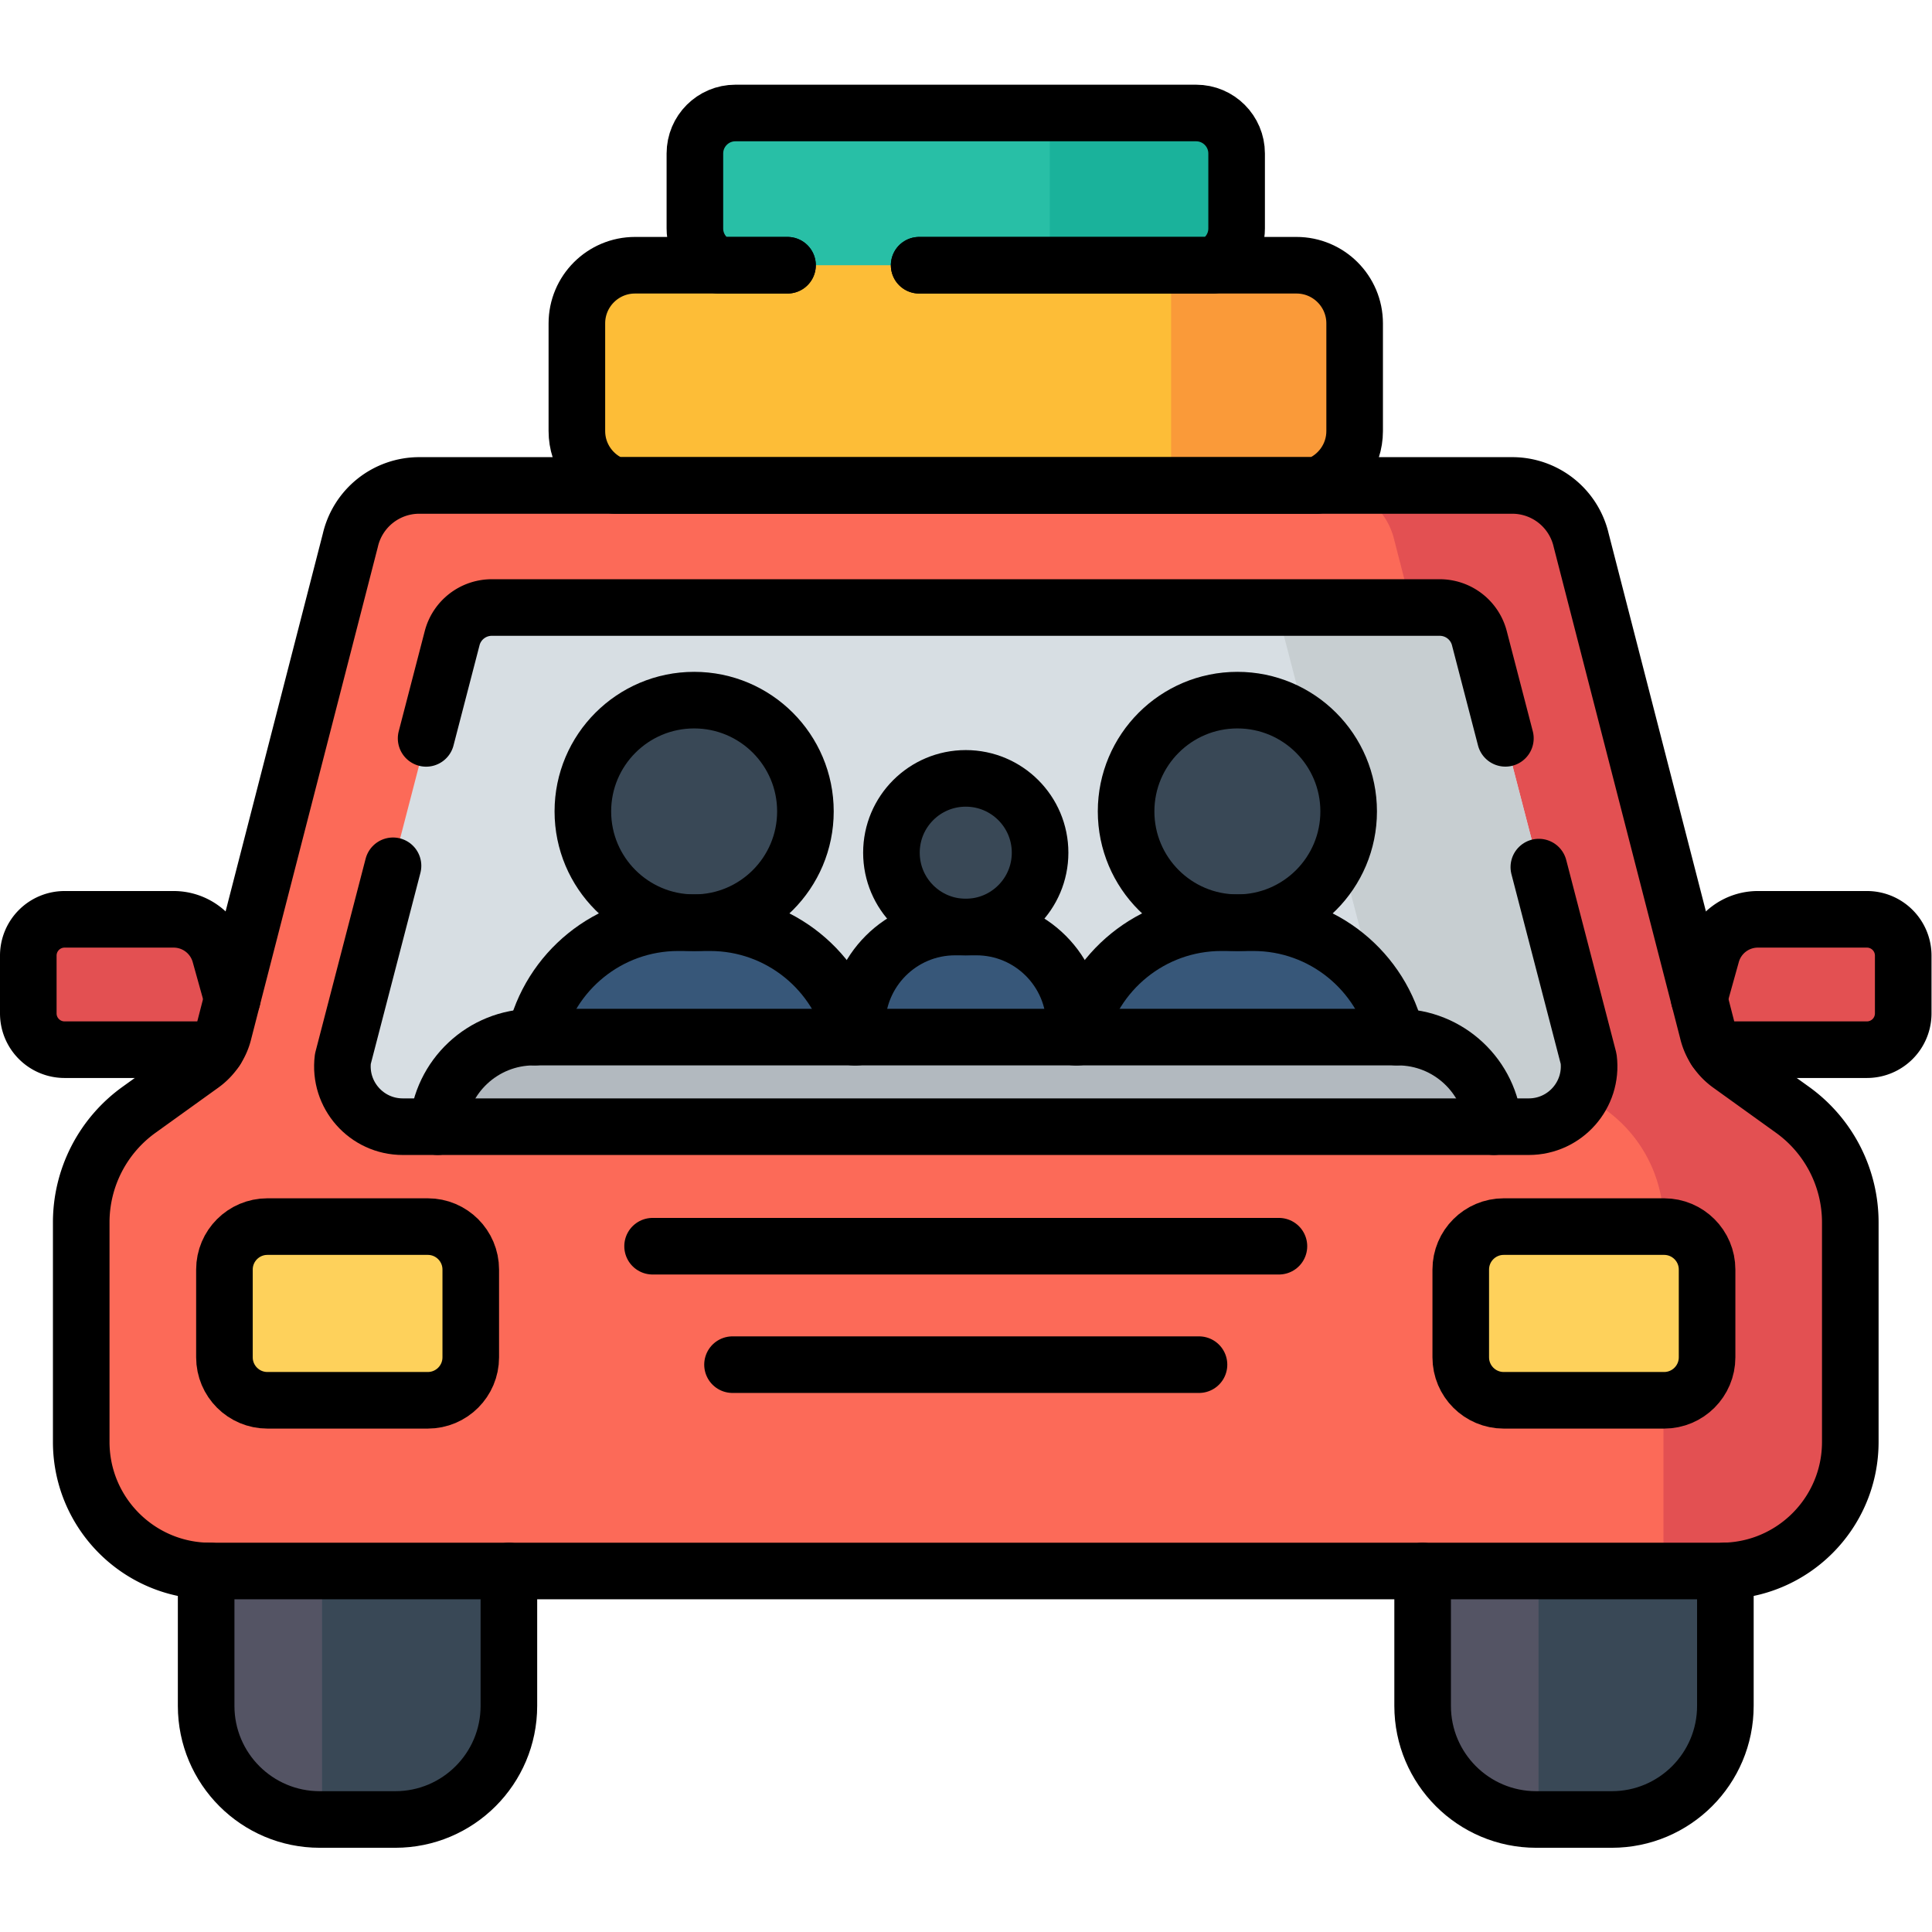 <svg version="1.1" id="svg2340" width="682.667" height="682.667" xmlns="http://www.w3.org/2000/svg"><defs id="defs2344"><clipPath clipPathUnits="userSpaceOnUse" id="clipPath2354"><path d="M0 512h512V0H0Z" id="path2352"/></clipPath></defs><g id="g2346" transform="matrix(1.333 0 0 -1.333 0 682.667)"><g id="g2348"><g id="g2350" clip-path="url('#clipPath2354')"><g id="g2356" transform="translate(104.777 29.824)"><path d="M0 0h-20.017C-36.65 0-50.133 13.484-50.133 30.117v87.103h80.25V30.117C30.117 13.484 16.633 0 0 0" style="fill:#545464;fill-opacity:1;fill-rule:nonzero;stroke:none" id="path2358"/></g><g id="g2360" transform="translate(85.367 147.044)"><path d="M0 0v-117.22h19.411c16.633 0 30.117 13.484 30.117 30.117V0z" style="fill:#394856;fill-opacity:1;fill-rule:nonzero;stroke:none" id="path2362"/></g><g id="g2364" transform="translate(427.24 29.824)"><path d="M0 0h-20.017C-36.65 0-50.134 13.484-50.134 30.117v87.103h80.251V30.117C30.117 13.484 16.633 0 0 0" style="fill:#545464;fill-opacity:1;fill-rule:nonzero;stroke:none" id="path2366"/></g><g id="g2368" transform="translate(407.828 147.044)"><path d="M0 0v-117.22h19.411c16.633 0 30.117 13.484 30.117 30.117V0z" style="fill:#394856;fill-opacity:1;fill-rule:nonzero;stroke:none" id="path2370"/></g><g id="g2372" transform="translate(494.878 268.437)"><path d="M0 0h-28.909a12.748 12.748 0 0 1-12.279-9.324l-7.034-25.233H0c5.314 0 9.622 4.307 9.622 9.621v15.314A9.622 9.622 0 0 1 0 0" style="fill:#e35052;fill-opacity:1;fill-rule:nonzero;stroke:none" id="path2374"/></g><g id="g2376" transform="translate(17.122 268.437)"><path d="M0 0h28.909a12.748 12.748 0 0 0 12.279-9.324l7.034-25.233H0c-5.314 0-9.622 4.307-9.622 9.621v15.314A9.622 9.622 0 0 0 0 0" style="fill:#e35052;fill-opacity:1;fill-rule:nonzero;stroke:none" id="path2378"/></g><g id="g2380" transform="translate(317.059 482.176)"><path d="M0 0h-122.117c-5.931 0-10.74-4.809-10.74-10.741v-19.873c0-5.931 4.809-10.74 10.74-10.74H0c5.932 0 10.74 4.809 10.74 10.74v19.873C10.74-4.809 5.932 0 0 0" style="fill:#28bfa6;fill-opacity:1;fill-rule:nonzero;stroke:none" id="path2382"/></g><g id="g2384" transform="translate(317.059 482.176)"><path d="M0 0h-38.787v-41.354H0c5.932 0 10.74 4.809 10.74 10.74v19.873C10.74-4.809 5.932 0 0 0" style="fill:#1ab29b;fill-opacity:1;fill-rule:nonzero;stroke:none" id="path2386"/></g><g id="g2388" transform="translate(343.664 441.822)"><path d="M0 0h-175.329c-8.516 0-15.42-6.904-15.42-15.421v-28.533c0-8.516 6.904-15.42 15.42-15.42H0c8.517 0 15.421 6.904 15.421 15.42v28.533C15.421-6.904 8.517 0 0 0" style="fill:#fdbd37;fill-opacity:1;fill-rule:nonzero;stroke:none" id="path2390"/></g><g id="g2392" transform="translate(343.664 441.822)"><path d="M0 0h-33.226v-59.375H0c8.517 0 15.421 6.905 15.421 15.421v28.533C15.421-6.904 8.517 0 0 0" style="fill:#fa9a39;fill-opacity:1;fill-rule:nonzero;stroke:none" id="path2394"/></g><g id="g2396" transform="translate(452.644 238.723)"><path d="m0 0-33.511 130.191a18.751 18.751 0 0 1-18.27 14.535h-289.725a18.75 18.75 0 0 1-18.27-14.535L-393.287 0a15.002 15.002 0 0 0-5.863-8.811l-16.661-11.977a36.758 36.758 0 0 1-15.302-29.846v-58.177c0-18.9 15.321-34.222 34.222-34.222H3.604c18.9 0 34.222 15.322 34.222 34.222v58.177a36.756 36.756 0 0 1-15.303 29.846L5.862-8.811A15.005 15.005 0 0 0 0 0" style="fill:#fc6a58;fill-opacity:1;fill-rule:nonzero;stroke:none" id="path2398"/></g><g id="g2400" transform="translate(475.168 217.935)"><path d="m0 0-16.662 11.978a15.003 15.003 0 0 0-5.862 8.81l-33.511 130.191a18.752 18.752 0 0 1-18.271 14.535h-49.527a18.75 18.75 0 0 0 18.27-14.535l33.51-130.191a15.015 15.015 0 0 1 5.864-8.81L-49.528 0a36.758 36.758 0 0 0 15.302-29.846v-92.399h15.305c18.9 0 34.223 15.322 34.223 34.223v58.176A36.76 36.76 0 0 1 0 0" style="fill:#e35052;fill-opacity:1;fill-rule:nonzero;stroke:none" id="path2402"/></g><g id="g2404" transform="translate(421.113 231.446)"><path d="m0 0-28.965 111.515a10.857 10.857 0 0 1-10.509 8.129h-251.278a10.857 10.857 0 0 1-10.509-8.129L-330.227 0c-1.192-9.545 6.25-17.976 15.87-17.976h298.488C-6.25-17.976 1.193-9.545 0 0" style="fill:#d7dee3;fill-opacity:1;fill-rule:nonzero;stroke:none" id="path2406"/></g><g id="g2408" transform="translate(421.113 231.446)"><path d="m0 0-28.965 111.515a10.858 10.858 0 0 1-10.509 8.129h-43.251L-51.648 0l2.247-17.976h33.532C-6.25-17.976 1.193-9.545 0 0" style="fill:#c7ced1;fill-opacity:1;fill-rule:nonzero;stroke:none" id="path2410"/></g><g id="g2412" transform="translate(113.397 140.943)"><path d="M0 0h-42.513c-6.291 0-11.391 5.1-11.391 11.391v23.261c0 6.291 5.1 11.391 11.391 11.391H0c6.291 0 11.391-5.1 11.391-11.391V11.391C11.391 5.1 6.291 0 0 0" style="fill:#fed15b;fill-opacity:1;fill-rule:nonzero;stroke:none" id="path2414"/></g><g id="g2416" transform="translate(441.115 140.943)"><path d="M0 0h-42.513c-6.291 0-11.39 5.1-11.39 11.391v23.261c0 6.291 5.099 11.391 11.39 11.391H0c6.291 0 11.392-5.1 11.392-11.391V11.391C11.392 5.1 6.291 0 0 0" style="fill:#fed15b;fill-opacity:1;fill-rule:nonzero;stroke:none" id="path2418"/></g><g id="g2420" transform="translate(172.985 181.786)"><path d="M0 0h166.029" style="fill:none;stroke:#000;stroke-width:15px;stroke-linecap:round;stroke-linejoin:round;stroke-miterlimit:10;stroke-dasharray:none;stroke-opacity:1" id="path2422"/></g><g id="g2424" transform="translate(194.172 150.39)"><path d="M0 0h123.655" style="fill:none;stroke:#000;stroke-width:15px;stroke-linecap:round;stroke-linejoin:round;stroke-miterlimit:10;stroke-dasharray:none;stroke-opacity:1" id="path2426"/></g><g id="g2428" transform="translate(213.498 297.041)"><path d="M0 0c0-16.291-13.207-29.498-29.498-29.498S-58.996-16.291-58.996 0c0 16.292 13.207 29.498 29.498 29.498S0 16.292 0 0" style="fill:#394856;fill-opacity:1;fill-rule:nonzero;stroke:none" id="path2430"/></g><g id="g2432" transform="translate(357.498 297.041)"><path d="M0 0c0-16.291-13.207-29.498-29.498-29.498S-58.996-16.291-58.996 0c0 16.292 13.207 29.498 29.498 29.498S0 16.292 0 0" style="fill:#394856;fill-opacity:1;fill-rule:nonzero;stroke:none" id="path2434"/></g><g id="g2436" transform="translate(275.702 286.097)"><path d="M0 0c0-10.881-8.821-19.702-19.702-19.702-10.881 0-19.702 8.821-19.702 19.702 0 10.881 8.821 19.702 19.702 19.702C-8.821 19.702 0 10.881 0 0" style="fill:#394856;fill-opacity:1;fill-rule:nonzero;stroke:none" id="path2438"/></g><g id="g2440" transform="translate(395.999 213.47)"><path d="M0 0c-.927 13.269-11.976 23.747-25.48 23.747h-229.038c-13.504 0-24.554-10.478-25.48-23.747z" style="fill:#b2b9bf;fill-opacity:1;fill-rule:nonzero;stroke:none" id="path2442"/></g><g id="g2444" transform="translate(452.644 238.723)"><path d="m0 0-33.511 130.191a18.751 18.751 0 0 1-18.27 14.535h-289.725a18.75 18.75 0 0 1-18.27-14.535L-393.287 0a15.002 15.002 0 0 0-5.863-8.811l-16.661-11.977a36.758 36.758 0 0 1-15.302-29.846v-58.177c0-18.9 15.321-34.222 34.222-34.222H3.604c18.9 0 34.222 15.322 34.222 34.222v58.177a36.756 36.756 0 0 1-15.303 29.846L5.862-8.811A15.005 15.005 0 0 0 0 0Z" style="fill:none;stroke:#000;stroke-width:15px;stroke-linecap:round;stroke-linejoin:round;stroke-miterlimit:10;stroke-dasharray:none;stroke-opacity:1" id="path2446"/></g><g id="g2448" transform="translate(113.397 140.943)"><path d="M0 0h-42.513c-6.291 0-11.391 5.1-11.391 11.391v23.261c0 6.291 5.1 11.391 11.391 11.391H0c6.291 0 11.391-5.1 11.391-11.391V11.391C11.391 5.1 6.291 0 0 0Z" style="fill:none;stroke:#000;stroke-width:15px;stroke-linecap:round;stroke-linejoin:round;stroke-miterlimit:10;stroke-dasharray:none;stroke-opacity:1" id="path2450"/></g><g id="g2452" transform="translate(441.115 140.943)"><path d="M0 0h-42.513c-6.291 0-11.39 5.1-11.39 11.391v23.261c0 6.291 5.099 11.391 11.39 11.391H0c6.291 0 11.392-5.1 11.392-11.391V11.391C11.392 5.1 6.291 0 0 0Z" style="fill:none;stroke:#000;stroke-width:15px;stroke-linecap:round;stroke-linejoin:round;stroke-miterlimit:10;stroke-dasharray:none;stroke-opacity:1" id="path2454"/></g><g id="g2456" transform="translate(208.75 441.822)"><path d="M0 0h-40.414c-8.517 0-15.42-6.904-15.42-15.421v-28.533c0-6.605 4.16-12.223 9.997-14.42h186.175c5.837 2.197 9.997 7.815 9.997 14.42v28.533c0 8.517-6.904 15.421-15.42 15.421H34.896" style="fill:none;stroke:#000;stroke-width:15px;stroke-linecap:round;stroke-linejoin:round;stroke-miterlimit:10;stroke-dasharray:none;stroke-opacity:1" id="path2458"/></g><g id="g2460" transform="translate(243.646 441.822)"><path d="M0 0h77.917c3.678 1.704 6.236 5.419 6.236 9.74v19.873c0 5.932-4.809 10.741-10.74 10.741H-48.704c-5.932 0-10.741-4.809-10.741-10.741V9.74c0-4.321 2.558-8.036 6.237-9.74h18.312" style="fill:none;stroke:#000;stroke-width:15px;stroke-linecap:round;stroke-linejoin:round;stroke-miterlimit:10;stroke-dasharray:none;stroke-opacity:1" id="path2462"/></g><g id="g2464" transform="translate(61.583 247.371)"><path d="m0 0-3.273 11.742a12.748 12.748 0 0 1-12.279 9.324h-28.909a9.622 9.622 0 0 1-9.622-9.622V-3.87c0-5.314 4.308-9.621 9.622-9.621h40.164" style="fill:none;stroke:#000;stroke-width:15px;stroke-linecap:round;stroke-linejoin:round;stroke-miterlimit:10;stroke-dasharray:none;stroke-opacity:1" id="path2466"/></g><g id="g2468" transform="translate(370.198 237.217)"><path d="M0 0c-3.925 17.359-19.433 30.326-37.979 30.326h-8.438c-18.546 0-34.054-12.967-37.979-30.326Z" style="fill:#375779;fill-opacity:1;fill-rule:nonzero;stroke:none" id="path2470"/></g><g id="g2472" transform="translate(284.833 237.217)"><path d="M0 0v3.163C0 17.53-11.647 29.178-26.015 29.178h-5.636c-14.368 0-26.015-11.648-26.015-26.015V0Z" style="fill:#375779;fill-opacity:1;fill-rule:nonzero;stroke:none" id="path2474"/></g><g id="g2476" transform="translate(226.198 237.217)"><path d="M0 0c-3.925 17.359-19.433 30.326-37.979 30.326h-8.438c-18.546 0-34.054-12.967-37.979-30.326Z" style="fill:#375779;fill-opacity:1;fill-rule:nonzero;stroke:none" id="path2478"/></g><g id="g2480" transform="translate(213.498 297.041)"><path d="M0 0c0-16.291-13.207-29.498-29.498-29.498S-58.996-16.291-58.996 0c0 16.292 13.207 29.498 29.498 29.498S0 16.292 0 0Z" style="fill:none;stroke:#000;stroke-width:15px;stroke-linecap:round;stroke-linejoin:round;stroke-miterlimit:10;stroke-dasharray:none;stroke-opacity:1" id="path2482"/></g><g id="g2484" transform="translate(357.498 297.041)"><path d="M0 0c0-16.291-13.207-29.498-29.498-29.498S-58.996-16.291-58.996 0c0 16.292 13.207 29.498 29.498 29.498S0 16.292 0 0Z" style="fill:none;stroke:#000;stroke-width:15px;stroke-linecap:round;stroke-linejoin:round;stroke-miterlimit:10;stroke-dasharray:none;stroke-opacity:1" id="path2486"/></g><g id="g2488" transform="translate(275.702 286.097)"><path d="M0 0c0-10.881-8.821-19.702-19.702-19.702-10.881 0-19.702 8.821-19.702 19.702 0 10.881 8.821 19.702 19.702 19.702C-8.821 19.702 0 10.881 0 0Z" style="fill:none;stroke:#000;stroke-width:15px;stroke-linecap:round;stroke-linejoin:round;stroke-miterlimit:10;stroke-dasharray:none;stroke-opacity:1" id="path2490"/></g><g id="g2492" transform="translate(395.999 213.47)"><path d="M0 0c-.927 13.269-11.976 23.747-25.48 23.747h-229.038c-13.504 0-24.554-10.478-25.48-23.747" style="fill:none;stroke:#000;stroke-width:15px;stroke-linecap:round;stroke-linejoin:round;stroke-miterlimit:10;stroke-dasharray:none;stroke-opacity:1" id="path2494"/></g><g id="g2496" transform="translate(370.198 237.217)"><path d="M0 0c-3.925 17.359-19.433 30.326-37.979 30.326h-8.438c-18.546 0-34.054-12.967-37.979-30.326" style="fill:none;stroke:#000;stroke-width:15px;stroke-linecap:round;stroke-linejoin:round;stroke-miterlimit:10;stroke-dasharray:none;stroke-opacity:1" id="path2498"/></g><g id="g2500" transform="translate(284.833 237.217)"><path d="M0 0v3.163C0 17.53-11.647 29.178-26.015 29.178h-5.636c-14.368 0-26.015-11.648-26.015-26.015V0" style="fill:none;stroke:#000;stroke-width:15px;stroke-linecap:round;stroke-linejoin:round;stroke-miterlimit:10;stroke-dasharray:none;stroke-opacity:1" id="path2502"/></g><g id="g2504" transform="translate(226.198 237.217)"><path d="M0 0c-3.925 17.359-19.433 30.326-37.979 30.326h-8.438c-18.546 0-34.054-12.967-37.979-30.326" style="fill:none;stroke:#000;stroke-width:15px;stroke-linecap:round;stroke-linejoin:round;stroke-miterlimit:10;stroke-dasharray:none;stroke-opacity:1" id="path2506"/></g><g id="g2508" transform="translate(104.18 282.627)"><path d="m0 0-13.293-51.18v-.001c-1.193-9.545 6.249-17.976 15.869-17.976h298.488c9.619 0 17.062 8.431 15.869 17.976L303.73-.347" style="fill:none;stroke:#000;stroke-width:15px;stroke-linecap:round;stroke-linejoin:round;stroke-miterlimit:10;stroke-dasharray:none;stroke-opacity:1" id="path2510"/></g><g id="g2512" transform="translate(399.043 316.418)"><path d="m0 0-6.895 26.543a10.856 10.856 0 0 1-10.508 8.128h-251.279a10.857 10.857 0 0 1-10.509-8.128l-6.898-26.557" style="fill:none;stroke:#000;stroke-width:15px;stroke-linecap:round;stroke-linejoin:round;stroke-miterlimit:10;stroke-dasharray:none;stroke-opacity:1" id="path2514"/></g><g id="g2516" transform="translate(55.753 95.69)"><path d="M0 0c-.372 0-.74.016-1.109.028v-35.777c0-16.633 13.484-30.117 30.117-30.117h20.016c16.634 0 30.118 13.484 30.118 30.117V0" style="fill:none;stroke:#000;stroke-width:15px;stroke-linecap:round;stroke-linejoin:round;stroke-miterlimit:10;stroke-dasharray:none;stroke-opacity:1" id="path2518"/></g><g id="g2520" transform="translate(377.106 95.69)"><path d="M0 0v-35.749c0-16.633 13.484-30.117 30.117-30.117h20.017c16.633 0 30.117 13.484 30.117 30.117V.028" style="fill:none;stroke:#000;stroke-width:15px;stroke-linecap:round;stroke-linejoin:round;stroke-miterlimit:10;stroke-dasharray:none;stroke-opacity:1" id="path2522"/></g><g id="g2524" transform="translate(454.714 233.88)"><path d="M0 0h40.164a9.621 9.621 0 0 1 9.622 9.622v15.314a9.621 9.621 0 0 1-9.622 9.622H11.255a12.746 12.746 0 0 1-12.278-9.325l-3.274-11.742" style="fill:none;stroke:#000;stroke-width:15px;stroke-linecap:round;stroke-linejoin:round;stroke-miterlimit:10;stroke-dasharray:none;stroke-opacity:1" id="path2526"/></g></g></g></g></svg>